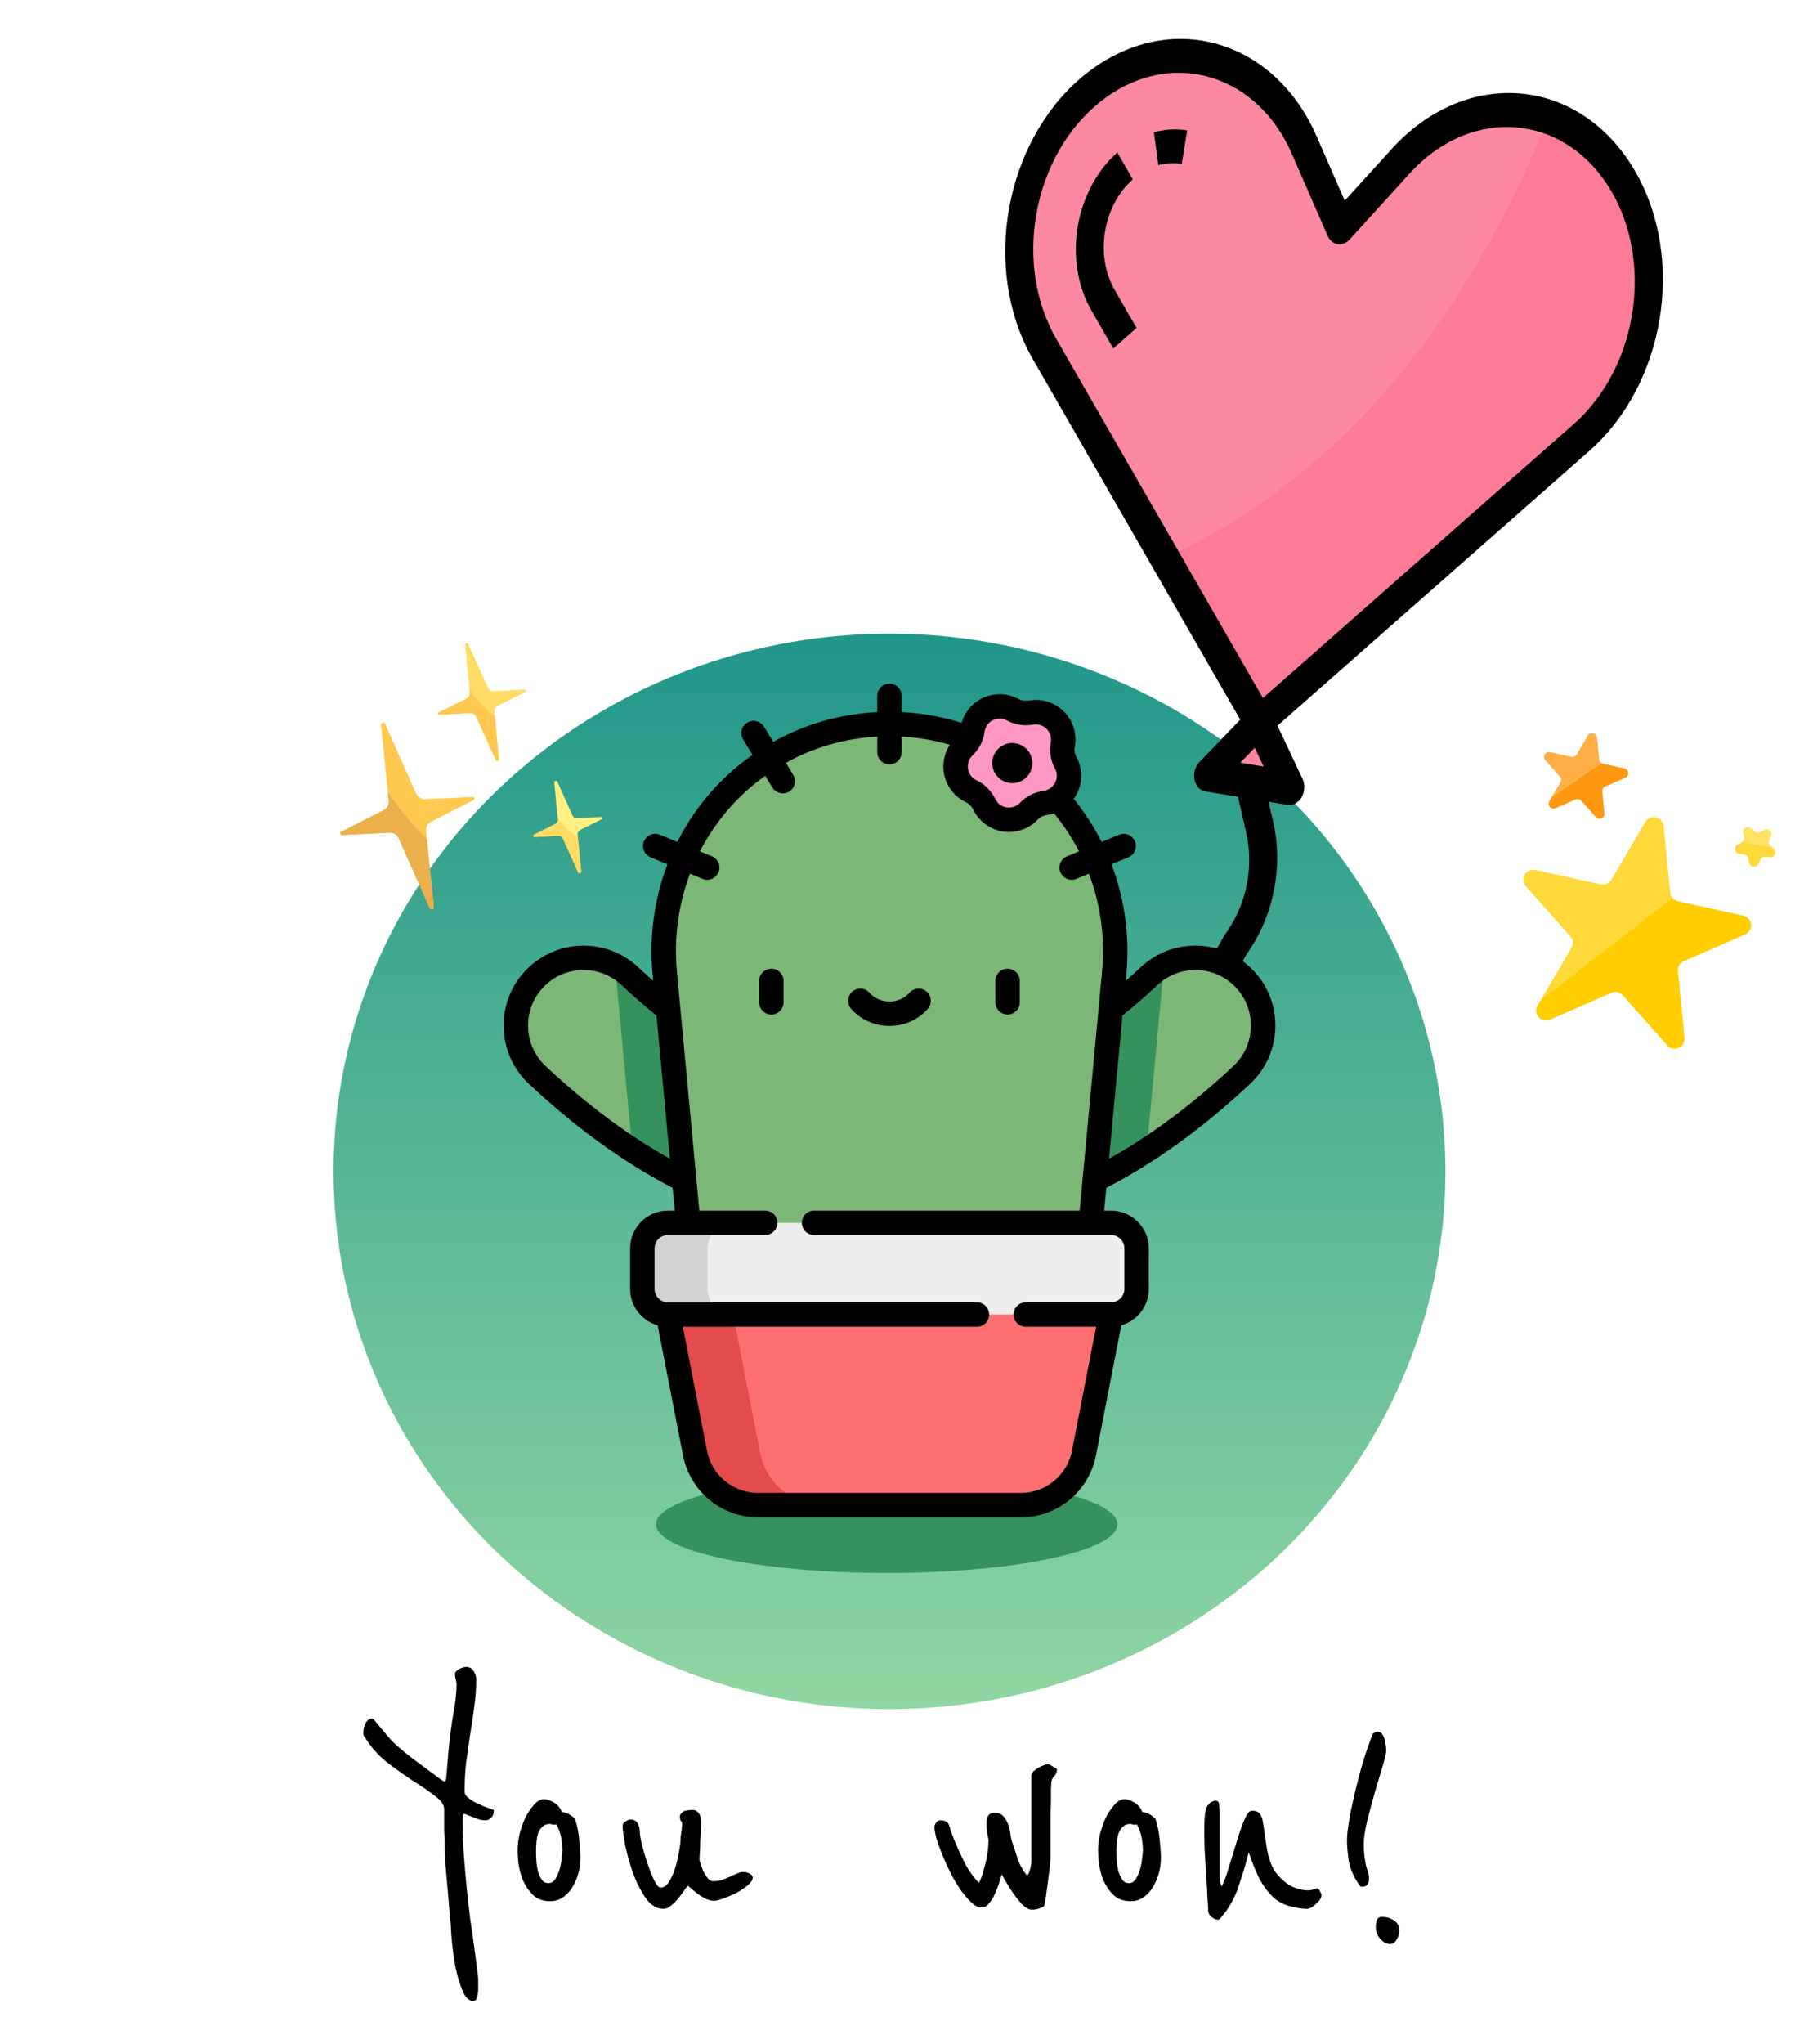 <svg width="649" height="735" viewBox="0 0 649 735" fill="none" xmlns="http://www.w3.org/2000/svg">
<path d="M177.648 650.76C177.648 652.104 177.312 653.064 176.64 653.64C176.064 654.216 175.392 654.504 174.624 654.504C173.76 654.504 172.896 654.36 172.032 654.072C171.264 653.784 170.256 653.4 169.008 652.92L166.848 652.056C166.656 652.536 166.512 653.16 166.416 653.928C166.416 654.6 166.416 655.176 166.416 655.656C166.416 659.016 166.56 662.664 166.848 666.6C167.136 670.536 167.472 674.472 167.856 678.408C168.24 682.344 168.672 686.184 169.152 689.928C169.728 693.672 170.208 697.032 170.592 700.008C170.976 703.08 171.312 705.624 171.6 707.64C171.888 709.752 172.032 711.096 172.032 711.672V715.272C172.032 716.328 171.888 717.288 171.6 718.152C171.408 719.016 170.928 719.448 170.16 719.448C168.72 719.448 167.472 718.248 166.416 715.848C165.456 713.544 164.64 710.856 163.968 707.784C163.392 704.808 162.96 701.88 162.672 699C162.384 696.216 162.24 694.344 162.24 693.384C162.24 692.712 162.096 691.08 161.808 688.488C161.616 685.896 161.376 683.016 161.088 679.848C160.8 676.584 160.512 673.32 160.224 670.056C160.032 666.696 159.936 663.864 159.936 661.56C159.936 660.6 159.888 659.544 159.792 658.392C159.792 657.144 159.792 655.992 159.792 654.936V650.472C159.792 648.936 158.688 647.352 156.48 645.72C154.368 644.088 151.776 642.312 148.704 640.392C145.632 638.376 142.464 636.12 139.2 633.624C135.936 631.032 133.248 627.96 131.136 624.408C130.848 624.312 130.704 623.88 130.704 623.112C130.704 621.768 130.992 620.568 131.568 619.512C132.144 618.456 132.912 617.928 133.872 617.928C134.16 617.928 134.592 618.312 135.168 619.08C135.744 619.752 136.464 620.616 137.328 621.672C138.192 622.728 139.2 623.928 140.352 625.272C141.504 626.52 142.8 627.72 144.24 628.872C145.2 629.736 146.544 630.84 148.272 632.184C150 633.432 151.68 634.68 153.312 635.928C155.04 637.176 156.528 638.28 157.776 639.24C159.024 640.104 159.696 640.536 159.792 640.536C160.176 640.536 160.416 640.152 160.512 639.384C160.608 638.616 160.656 638.136 160.656 637.944L161.376 629.304C161.856 624.408 162.432 619.992 163.104 616.056C163.872 612.024 164.256 608.52 164.256 605.544C164.256 605.256 164.16 604.68 163.968 603.816C163.776 602.952 163.68 602.376 163.68 602.088C163.68 601.512 163.872 601.08 164.256 600.792C164.64 600.408 165.072 600.12 165.552 599.928C166.128 599.64 166.8 599.448 167.568 599.352C168.912 599.352 169.872 599.88 170.448 600.936C171.024 601.896 171.312 602.808 171.312 603.672C171.312 607.128 171.072 610.488 170.592 613.752C170.208 617.016 169.728 620.28 169.152 623.544C168.672 626.808 168.192 630.168 167.712 633.624C167.328 636.984 167.136 640.536 167.136 644.28C167.136 644.856 167.472 645.48 168.144 646.152C168.816 646.728 169.632 647.304 170.592 647.88C171.648 648.36 172.8 648.888 174.048 649.464C175.296 649.944 176.496 650.376 177.648 650.76ZM208.817 667.896C208.817 670.008 208.529 672.024 207.953 673.944C207.377 675.864 206.609 677.544 205.649 678.984C204.689 680.424 203.537 681.576 202.193 682.44C200.945 683.208 199.553 683.592 198.017 683.592C195.329 683.592 193.217 682.824 191.681 681.288C190.145 679.752 188.945 677.976 188.081 675.96C187.313 673.944 186.785 671.928 186.497 669.912C186.305 667.8 186.209 666.216 186.209 665.16C186.209 663.432 186.449 661.512 186.929 659.4C187.505 657.192 188.225 655.176 189.089 653.352C190.049 651.528 191.105 649.992 192.257 648.744C193.409 647.496 194.609 646.872 195.857 646.872C196.145 646.872 196.577 646.968 197.153 647.16C197.825 647.352 198.497 647.64 199.169 648.024C199.841 648.408 200.417 648.888 200.897 649.464C201.473 650.04 201.857 650.712 202.049 651.48C203.105 651.576 204.161 651.96 205.217 652.632C206.273 653.304 206.849 653.832 206.945 654.216C207.713 656.712 208.193 659.208 208.385 661.704C208.673 664.2 208.817 666.264 208.817 667.896ZM202.337 665.304C202.337 663.864 202.193 662.376 201.905 660.84C201.617 659.208 201.041 657.576 200.177 655.944C199.985 656.04 199.745 656.088 199.457 656.088C199.073 656.088 198.737 656.04 198.449 655.944C198.257 655.848 198.065 655.8 197.873 655.8C196.721 655.8 195.809 656.136 195.137 656.808C194.465 657.384 193.937 658.2 193.553 659.256C193.265 660.216 193.073 661.272 192.977 662.424C192.881 663.576 192.833 664.68 192.833 665.736C192.833 666.792 192.881 667.992 192.977 669.336C193.073 670.584 193.265 671.784 193.553 672.936C193.937 674.088 194.417 675.096 194.993 675.96C195.569 676.728 196.337 677.112 197.297 677.112C198.257 677.112 199.073 676.632 199.745 675.672C200.417 674.616 200.945 673.416 201.329 672.072C201.713 670.728 201.953 669.432 202.049 668.184C202.241 666.84 202.337 665.88 202.337 665.304ZM270.777 675.096C270.777 675.96 270.201 676.872 269.049 677.832C267.897 678.792 266.553 679.704 265.017 680.568C263.481 681.336 261.897 682.008 260.265 682.584C258.729 683.16 257.577 683.448 256.809 683.448C255.945 683.448 254.985 683.208 253.929 682.728C252.969 682.248 252.009 681.672 251.049 681C250.185 680.328 249.417 679.704 248.745 679.128C248.073 678.552 247.641 678.168 247.449 677.976C247.161 678.264 246.729 678.84 246.153 679.704C245.577 680.568 244.857 681.528 243.993 682.584C243.225 683.544 242.361 684.408 241.401 685.176C240.537 685.944 239.625 686.328 238.665 686.328C236.169 686.328 234.009 684.984 232.185 682.296C230.361 679.608 228.825 676.536 227.577 673.08C226.425 669.624 225.513 666.312 224.841 663.144C224.265 659.88 223.977 657.672 223.977 656.52C223.977 655.848 224.313 655.32 224.985 654.936C225.753 654.456 226.329 654.216 226.713 654.216C228.057 654.216 228.969 654.696 229.449 655.656C229.929 656.52 230.169 657.48 230.169 658.536C230.169 659.4 230.409 660.936 230.889 663.144C231.465 665.352 232.137 667.608 232.905 669.912C233.673 672.216 234.489 674.28 235.353 676.104C236.217 677.832 236.985 678.696 237.657 678.696C238.905 678.696 239.961 677.928 240.825 676.392C241.785 674.76 242.553 672.936 243.129 670.92C243.705 668.808 244.137 666.84 244.425 665.016C244.713 663.096 244.857 661.848 244.857 661.272C244.857 661.176 244.857 660.888 244.857 660.408C244.953 659.832 245.049 659.256 245.145 658.68C245.241 658.104 245.289 657.576 245.289 657.096C245.385 656.616 245.433 656.28 245.433 656.088C245.433 655.416 245.289 654.984 245.001 654.792C244.713 654.504 244.569 653.976 244.569 653.208C244.569 652.632 244.857 652.104 245.433 651.624C246.009 651.048 247.257 650.76 249.177 650.76C249.945 650.76 250.521 651 250.905 651.48C251.385 651.864 251.721 652.344 251.913 652.92C252.105 653.496 252.201 654.072 252.201 654.648C252.297 655.128 252.345 655.464 252.345 655.656C252.345 655.752 252.297 656.424 252.201 657.672C252.105 658.92 252.009 660.312 251.913 661.848C251.913 663.288 251.865 664.68 251.769 666.024C251.673 667.368 251.625 668.184 251.625 668.472C251.625 668.76 251.769 669.336 252.057 670.2C252.345 671.064 252.681 671.976 253.065 672.936C253.545 673.8 254.073 674.616 254.649 675.384C255.225 676.056 255.849 676.392 256.521 676.392C257.673 676.392 258.729 676.248 259.689 675.96C260.745 675.576 261.705 675.192 262.569 674.808C263.529 674.328 264.393 673.944 265.161 673.656C265.929 673.272 266.649 673.08 267.321 673.08C268.185 673.08 268.953 673.272 269.625 673.656C270.393 674.04 270.777 674.52 270.777 675.096ZM379.67 635.64C380.054 635.736 380.246 636.024 380.246 636.504C380.246 637.176 379.91 637.896 379.238 638.664C378.566 639.336 378.23 640.104 378.23 640.968C378.23 641.16 378.182 641.88 378.086 643.128C378.086 644.376 378.086 645.768 378.086 647.304C378.086 648.84 378.038 650.28 377.942 651.624C377.942 652.968 377.942 653.736 377.942 653.928V668.184C377.942 668.28 377.894 668.952 377.798 670.2C377.702 671.448 377.51 672.936 377.222 674.664C377.03 676.392 376.79 678.216 376.502 680.136C376.31 681.96 376.07 683.544 375.782 684.888C375.686 685.272 375.398 685.56 374.918 685.752C374.534 685.944 374.054 686.136 373.478 686.328C372.998 686.424 372.518 686.52 372.038 686.616C371.558 686.616 371.27 686.616 371.174 686.616C370.118 686.616 368.966 685.992 367.718 684.744C366.566 683.496 365.462 682.104 364.406 680.568C363.35 679.032 362.438 677.592 361.67 676.248C360.902 674.904 360.47 674.136 360.374 673.944C359.99 675.288 359.558 676.68 359.078 678.12C358.598 679.464 358.07 680.712 357.494 681.864C356.918 683.016 356.246 683.976 355.478 684.744C354.806 685.512 354.038 685.896 353.174 685.896C352.022 685.896 350.822 685.32 349.574 684.168C348.326 683.016 347.03 681.528 345.686 679.704C344.438 677.88 343.238 675.864 342.086 673.656C340.934 671.352 339.926 669.144 339.062 667.032C338.198 664.92 337.478 662.952 336.902 661.128C336.422 659.304 336.182 657.864 336.182 656.808C336.182 656.424 336.374 655.944 336.758 655.368C337.142 654.792 337.67 654.504 338.342 654.504C339.686 654.504 340.646 654.936 341.222 655.8C341.318 655.896 341.606 656.76 342.086 658.392C342.662 660.024 343.43 661.944 344.39 664.152C345.35 666.36 346.454 668.664 347.702 671.064C349.046 673.368 350.534 675.336 352.166 676.968C352.838 675.72 353.366 674.328 353.75 672.792C354.23 671.256 354.614 669.768 354.902 668.328C355.19 666.888 355.382 665.592 355.478 664.44C355.574 663.192 355.622 662.184 355.622 661.416C355.43 660.648 355.286 659.88 355.19 659.112C355.094 658.44 354.998 657.768 354.902 657.096C354.902 656.424 354.902 655.848 354.902 655.368C354.902 652.968 355.862 651.768 357.782 651.768C359.222 651.768 360.326 652.248 361.094 653.208C361.862 654.072 362.438 655.128 362.822 656.376C363.206 657.528 363.446 658.68 363.542 659.832C363.734 660.984 363.926 661.8 364.118 662.28C364.886 664.488 365.558 666.552 366.134 668.472C366.806 670.392 367.91 672.36 369.446 674.376C369.83 674.088 370.118 673.608 370.31 672.936C370.598 672.168 370.79 671.4 370.886 670.632C370.982 669.864 371.03 669.192 371.03 668.616C371.03 667.944 371.03 667.464 371.03 667.176V638.52C371.03 637.944 371.27 637.416 371.75 636.936C372.23 636.456 372.806 636.024 373.478 635.64C374.15 635.256 374.774 634.968 375.35 634.776C376.022 634.488 376.502 634.344 376.79 634.344C377.27 634.344 377.702 634.488 378.086 634.776C378.566 635.064 379.094 635.352 379.67 635.64ZM417.645 667.896C417.645 670.008 417.357 672.024 416.781 673.944C416.205 675.864 415.437 677.544 414.477 678.984C413.517 680.424 412.365 681.576 411.021 682.44C409.773 683.208 408.381 683.592 406.845 683.592C404.157 683.592 402.045 682.824 400.509 681.288C398.973 679.752 397.773 677.976 396.909 675.96C396.141 673.944 395.613 671.928 395.325 669.912C395.133 667.8 395.037 666.216 395.037 665.16C395.037 663.432 395.277 661.512 395.757 659.4C396.333 657.192 397.053 655.176 397.917 653.352C398.877 651.528 399.933 649.992 401.085 648.744C402.237 647.496 403.437 646.872 404.685 646.872C404.973 646.872 405.405 646.968 405.981 647.16C406.653 647.352 407.325 647.64 407.997 648.024C408.669 648.408 409.245 648.888 409.725 649.464C410.301 650.04 410.685 650.712 410.877 651.48C411.933 651.576 412.989 651.96 414.045 652.632C415.101 653.304 415.677 653.832 415.773 654.216C416.541 656.712 417.021 659.208 417.213 661.704C417.501 664.2 417.645 666.264 417.645 667.896ZM411.165 665.304C411.165 663.864 411.021 662.376 410.733 660.84C410.445 659.208 409.869 657.576 409.005 655.944C408.813 656.04 408.573 656.088 408.285 656.088C407.901 656.088 407.565 656.04 407.277 655.944C407.085 655.848 406.893 655.8 406.701 655.8C405.549 655.8 404.637 656.136 403.965 656.808C403.293 657.384 402.765 658.2 402.381 659.256C402.093 660.216 401.901 661.272 401.805 662.424C401.709 663.576 401.661 664.68 401.661 665.736C401.661 666.792 401.709 667.992 401.805 669.336C401.901 670.584 402.093 671.784 402.381 672.936C402.765 674.088 403.245 675.096 403.821 675.96C404.397 676.728 405.165 677.112 406.125 677.112C407.085 677.112 407.901 676.632 408.573 675.672C409.245 674.616 409.773 673.416 410.157 672.072C410.541 670.728 410.781 669.432 410.877 668.184C411.069 666.84 411.165 665.88 411.165 665.304ZM475.429 681.288C475.429 681.864 475.237 682.44 474.853 683.016C474.469 683.592 473.989 684.12 473.413 684.6C472.933 685.08 472.357 685.512 471.685 685.896C471.109 686.184 470.581 686.328 470.101 686.328C468.469 686.328 466.357 685.992 463.765 685.32C461.269 684.552 459.253 683.4 457.717 681.864C456.085 680.232 454.645 678.312 453.397 676.104C452.149 673.8 450.757 670.44 449.221 666.024C448.165 670.248 446.917 674.424 445.477 678.552C444.133 682.68 441.925 686.472 438.853 689.928C438.661 690.12 438.373 690.216 437.989 690.216C437.317 690.216 436.597 689.88 435.829 689.208C435.061 688.536 434.677 687.864 434.677 687.192C434.677 686.52 434.581 684.984 434.389 682.584C434.293 680.088 434.149 677.352 433.957 674.376C433.765 671.304 433.573 668.232 433.381 665.16C433.285 661.992 433.237 659.4 433.237 657.384C433.237 656.424 433.285 655.176 433.381 653.64C433.477 652.008 433.765 650.616 434.245 649.464C434.341 649.272 434.677 648.888 435.253 648.312C435.925 647.736 436.645 647.448 437.413 647.448C438.085 647.448 438.469 647.88 438.565 648.744C438.661 649.608 438.709 650.568 438.709 651.624V674.376C438.709 674.856 438.757 675.528 438.853 676.392C439.045 677.256 439.285 677.88 439.573 678.264C440.629 675.96 441.589 673.272 442.453 670.2C443.413 667.032 444.325 664.056 445.189 661.272C446.053 658.392 446.917 655.992 447.781 654.072C448.645 652.056 449.509 651.048 450.373 651.048C451.333 651.048 452.101 651.24 452.677 651.624C453.253 652.008 453.733 652.776 454.117 653.928C454.597 656.712 454.981 659.208 455.269 661.416C455.557 663.528 455.893 665.448 456.277 667.176C456.757 668.904 457.381 670.536 458.149 672.072C459.013 673.512 460.165 674.856 461.605 676.104C462.949 677.352 464.437 678.264 466.069 678.84C467.797 679.416 469.285 679.704 470.533 679.704C471.109 679.704 471.733 679.608 472.405 679.416C473.077 679.128 473.557 678.984 473.845 678.984C474.229 678.984 474.565 679.32 474.853 679.992C475.237 680.664 475.429 681.096 475.429 681.288ZM498.694 629.448C498.694 630.312 498.262 632.184 497.398 635.064C496.534 637.944 495.574 641.16 494.518 644.712C493.558 648.168 492.646 651.576 491.782 654.936C491.014 658.296 490.63 660.936 490.63 662.856C490.63 664.872 490.726 666.552 490.918 667.896C491.11 669.144 491.302 670.2 491.494 671.064C491.782 671.928 492.022 672.696 492.214 673.368C492.406 673.944 492.502 674.664 492.502 675.528C492.502 677.448 491.638 678.408 489.91 678.408C489.622 678.408 489.334 678.216 489.046 677.832C486.934 674.76 485.638 671.736 485.158 668.76C484.774 665.784 484.582 663.48 484.582 661.848C484.582 659.832 484.87 657.24 485.446 654.072C486.022 650.808 486.742 647.4 487.606 643.848C488.47 640.2 489.43 636.6 490.486 633.048C491.638 629.4 492.742 626.232 493.798 623.544C493.99 623.352 494.23 623.16 494.518 622.968C494.806 622.776 495.19 622.68 495.67 622.68C496.342 622.68 496.87 622.968 497.254 623.544C497.638 624.024 497.926 624.648 498.118 625.416C498.31 626.088 498.454 626.808 498.55 627.576C498.646 628.344 498.694 628.968 498.694 629.448ZM503.446 694.104C503.446 695.16 503.11 696.264 502.438 697.416C501.862 698.472 501.094 699 500.134 699C498.886 699 497.686 698.376 496.534 697.128C495.478 695.88 494.95 694.44 494.95 692.808C494.95 692.232 495.046 691.512 495.238 690.648C495.526 689.688 496.15 689.208 497.11 689.208C497.494 689.208 498.022 689.256 498.694 689.352C499.366 689.448 500.038 689.688 500.71 690.072C501.478 690.36 502.102 690.84 502.582 691.512C503.158 692.184 503.446 693.048 503.446 694.104Z" fill="black"/>
<g filter="url(#filter0_d)">
<ellipse cx="320" cy="421.17" rx="200" ry="193.348" fill="url(#paint0_linear)"/>
</g>
<ellipse cx="319" cy="548.07" rx="83" ry="17.486" fill="#35925D"/>
<g clip-path="url(#clip0)">
<path d="M449.299 341.905C458.381 328.669 461.661 311.225 458.033 295.45L454.292 278.99L452.1 271.156L442.979 276.552L444.573 282.936L448.345 299.395C451.084 311.321 448.606 324.505 441.744 334.515C431.944 348.847 428.967 367.972 433.957 384.541L434.636 386.79L446.14 388.683L443.439 379.725C439.66 367.205 441.9 352.748 449.299 341.905Z" fill="#A2A9B0"/>
<path d="M452.937 259.514L375.771 125.481C359.198 96.679 365.978 55.528 390.914 33.567C392.415 32.244 393.966 31.009 395.56 29.867C422.017 10.88 454.822 20.488 468.832 51.328C468.964 51.62 469.095 51.913 469.224 52.208L482.172 81.87L503.944 57.922C526.793 32.779 560.996 33.528 580.34 59.593C580.531 59.85 580.72 60.109 580.907 60.37C599.89 86.83 596.51 128.331 573.357 153.061C571.962 154.551 570.512 155.96 569.011 157.283L452.937 259.514Z" fill="#FC88A1"/>
<path d="M452.937 259.514L434.608 278.526L464.207 283.398L452.937 259.514Z" fill="#FC88A1"/>
<path d="M415.097 47.544L416.721 59.412C419.515 58.638 422.369 58.478 425.144 58.939L427.13 46.873C423.166 46.218 419.089 46.446 415.097 47.544Z" fill="#FCBDCB"/>
<path d="M407.544 64.495L401.973 54.816C386.583 68.4 382.401 93.811 392.626 111.611L400.506 125.301L408.886 117.918L401.005 104.228C393.86 91.773 396.784 74.003 407.544 64.495Z" fill="#FCBDCB"/>
<path d="M580.907 60.37C574.654 51.647 566.426 45.328 557.119 42.104C518.221 139.487 460.331 182.104 419.051 200.641L452.938 259.508L568.986 157.279C593.92 135.315 600.695 94.163 584.119 65.364C583.121 63.63 582.049 61.963 580.907 60.37Z" fill="#FC7B97"/>
<path d="M584.804 56.215C564.074 27.281 526.748 25.719 501.433 52.728C501.186 52.992 500.94 53.258 500.695 53.527L483.773 72.15L473.709 49.098C458.866 15.058 423.193 3.84 394.031 24.044C364.869 44.247 353.26 88.22 368.103 122.26C369.146 124.653 370.308 126.961 371.582 129.173L446.187 258.757L431.48 274.015C429.306 276.275 428.946 280.125 430.678 282.614C431.415 283.674 432.455 284.361 433.616 284.554L445.367 286.487L448.315 299.365C451.054 311.291 448.576 324.476 441.714 334.485C431.914 348.818 428.937 367.942 433.927 384.511L434.606 386.76L446.11 388.654L443.41 379.695C439.638 367.17 441.887 352.714 449.293 341.88C458.376 328.643 461.656 311.2 458.028 295.424L456.392 288.277L463.22 289.401C465.945 289.845 468.596 287.505 469.142 284.173C469.374 282.753 469.19 281.311 468.621 280.102L459.579 260.936L571.773 162.119C599.022 138.112 606.425 93.136 588.307 61.662C587.219 59.771 586.05 57.953 584.804 56.215ZM446.218 274.234L451.395 268.89L454.585 275.611L446.218 274.234ZM566.196 152.439L454.342 250.984L379.966 121.791C364.922 95.671 371.058 58.338 393.672 38.404C395.035 37.201 396.443 36.079 397.891 35.04C407.884 27.824 419.417 24.881 430.518 26.715C432.28 27.008 434.021 27.415 435.735 27.933C448.329 31.697 458.797 41.575 464.755 55.32L477.7 84.975C479.11 87.891 482.287 88.714 484.793 86.814C485.018 86.644 485.232 86.454 485.435 86.248L507.181 62.302C527.928 39.51 558.961 40.223 576.494 63.895C594.028 87.567 591.422 125.232 570.674 148.024C569.247 149.593 567.751 151.067 566.196 152.439Z" fill="black"/>
<path d="M416.721 59.412C419.515 58.638 422.369 58.477 425.144 58.939L427.13 46.873C423.165 46.217 419.088 46.446 415.097 47.544L416.721 59.412Z" fill="black"/>
<path d="M407.544 64.495L401.973 54.816C386.583 68.4 382.401 93.811 392.626 111.611L400.506 125.301L408.886 117.918L401.005 104.228C393.86 91.773 396.784 74.003 407.544 64.495Z" fill="black"/>
</g>
<path d="M149.796 285.535C150.315 286.701 151.624 287.416 153.101 287.343L169.97 286.503C170.76 286.464 171.009 287.365 170.304 287.723C166.307 289.751 158.898 293.511 155.228 295.373C153.909 296.042 153.137 297.309 153.266 298.577L156.069 326.147C156.146 326.905 154.912 327.233 154.602 326.537L143.335 301.216C142.816 300.051 141.516 299.334 140.038 299.408C135.928 299.613 127.628 300.026 123.151 300.249C122.361 300.288 122.121 299.386 122.826 299.029C126.823 297 134.233 293.24 137.903 291.378C139.222 290.709 139.994 289.442 139.865 288.174L137.061 260.604C136.984 259.845 138.217 259.516 138.527 260.212C142.034 268.093 149.102 283.976 149.796 285.535Z" fill="#FFC850"/>
<path d="M177.813 248.554C176.83 248.611 175.964 248.16 175.627 247.416C174.225 244.319 170.52 236.136 168.462 231.591C168.227 231.072 167.308 231.318 167.362 231.885L169.006 249.174C169.084 249.988 168.562 250.806 167.681 251.244C165.321 252.418 160.646 254.742 157.916 256.099C157.381 256.365 157.563 257.049 158.16 257.015C161.203 256.838 166.416 256.536 169.048 256.383C170.031 256.326 170.89 256.777 171.227 257.522L178.371 273.299C178.61 273.825 179.543 273.577 179.488 273.002L177.848 255.763C177.771 254.949 178.292 254.131 179.174 253.693C181.532 252.521 186.201 250.199 188.931 248.842C189.468 248.575 189.278 247.889 188.679 247.924L177.813 248.554Z" fill="#FFDC64"/>
<g clip-path="url(#clip1)">
<path d="M381.426 429.53L366.346 383.233L366.109 383.312C366.314 383.24 386.901 375.884 413.372 351.003C423.172 341.79 438.591 342.26 447.81 352.054C457.029 361.847 456.558 377.254 446.758 386.466C412.263 418.889 384.481 428.537 381.426 429.53Z" fill="#7CB777"/>
<path d="M258.575 429.53L273.656 383.233L273.893 383.312C273.688 383.24 253.1 375.884 226.63 351.003C216.83 341.79 201.411 342.26 192.192 352.054C182.973 361.847 183.444 377.254 193.244 386.466C227.739 418.889 255.521 428.537 258.575 429.53Z" fill="#7CB777"/>
<path d="M221.353 347.229C221.425 348.596 221.514 349.963 221.643 351.328L227.479 413.566C244.734 424.78 256.637 428.9 258.576 429.531L273.656 383.233L273.894 383.312C273.688 383.241 253.101 375.884 226.631 351.003C225.008 349.478 223.23 348.224 221.353 347.229Z" fill="#35925D"/>
<path d="M418.36 351.328C418.488 349.963 418.577 348.596 418.649 347.229C416.772 348.225 414.994 349.478 413.372 351.003C386.902 375.884 366.314 383.241 366.109 383.312L366.347 383.233L381.427 429.531C383.366 428.9 395.268 424.78 412.524 413.566L418.36 351.328Z" fill="#35925D"/>
<path d="M369.859 277.305C356.072 266.655 338.777 260.318 320.001 260.318C301.225 260.318 283.93 266.655 270.142 277.305C248.02 294.393 236.536 321.872 239.144 349.69L247.58 439.666L320.001 456.15L392.421 439.666L400.858 349.69C403.466 321.872 391.982 294.393 369.859 277.305Z" fill="#7CB777"/>
<path d="M383.385 274.221C382.301 272.232 381.936 269.931 382.352 267.705C383.622 260.904 377.663 254.95 370.858 256.219C368.63 256.635 366.327 256.27 364.336 255.187C358.257 251.879 350.747 255.701 349.853 262.561C349.56 264.806 348.501 266.883 346.855 268.439C341.827 273.195 343.145 281.512 349.398 284.482C351.445 285.454 353.093 287.102 354.067 289.147C357.039 295.395 365.363 296.712 370.122 291.688C371.68 290.043 373.758 288.985 376.005 288.693C382.87 287.799 386.696 280.296 383.385 274.221Z" fill="#FF98C5"/>
<path d="M320.001 456.15L240.311 472.635L250.054 522.532C252.169 533.363 261.666 541.18 272.71 541.18L367.292 541.18C378.336 541.18 387.833 533.364 389.948 522.532L399.691 472.635L320.001 456.15Z" fill="#FD6F71"/>
<path d="M273.492 522.532L263.749 472.636L331.72 458.575L320.001 456.15L240.311 472.635L250.054 522.532C252.169 533.363 261.666 541.18 272.71 541.18L296.147 541.18C285.103 541.18 275.606 533.364 273.492 522.532Z" fill="#E34B4C"/>
<path d="M399.691 439.666L240.311 439.666C235.22 439.666 231.093 443.789 231.093 448.876L231.093 463.425C231.093 468.512 235.22 472.636 240.311 472.636L399.691 472.636C404.782 472.636 408.909 468.512 408.909 463.425L408.909 448.876C408.909 443.789 404.782 439.666 399.691 439.666Z" fill="#EFEDEE"/>
<path d="M254.531 463.425L254.531 448.876C254.531 443.789 258.658 439.666 263.749 439.666L240.311 439.666C235.221 439.666 231.094 443.789 231.094 448.876L231.094 463.425C231.094 468.512 235.221 472.635 240.311 472.635L263.749 472.635C258.658 472.635 254.531 468.511 254.531 463.425Z" fill="#D2D2D2"/>
<path d="M277.501 348.305C275.074 348.305 273.106 350.271 273.106 352.696L273.106 360.38C273.106 362.805 275.074 364.771 277.501 364.771C279.928 364.771 281.895 362.805 281.895 360.38L281.895 352.696C281.895 350.271 279.928 348.305 277.501 348.305Z" fill="black"/>
<path d="M362.488 364.772C364.915 364.772 366.882 362.806 366.882 360.381L366.882 352.697C366.882 350.271 364.915 348.305 362.488 348.305C360.061 348.305 358.093 350.271 358.093 352.697L358.093 360.381C358.093 362.805 360.061 364.772 362.488 364.772Z" fill="black"/>
<path d="M319.994 368.874C325.349 368.874 330.378 366.637 333.79 362.736C335.388 360.91 335.201 358.137 333.374 356.54C331.546 354.944 328.77 355.13 327.173 356.956C325.43 358.948 322.813 360.091 319.994 360.091C317.174 360.091 314.558 358.948 312.815 356.956C311.218 355.13 308.442 354.944 306.614 356.54C304.786 358.136 304.6 360.91 306.197 362.736C309.61 366.636 314.638 368.874 319.994 368.874Z" fill="black"/>
<path d="M364.175 281.586C368.161 281.586 371.393 278.357 371.393 274.374C371.393 270.39 368.161 267.161 364.175 267.161C360.188 267.161 356.956 270.39 356.956 274.374C356.956 278.357 360.188 281.586 364.175 281.586Z" fill="black"/>
<path d="M458.802 369.612C459.037 361.939 456.267 354.636 451.005 349.045C445.592 343.296 437.956 339.999 430.054 339.999C422.705 339.999 415.709 342.771 410.353 347.805C408.586 349.466 406.791 351.082 404.985 352.668L405.226 350.099C406.492 336.595 404.586 323.126 399.865 310.765L405.934 308.246C408.176 307.316 409.238 304.746 408.307 302.506C407.377 300.267 404.805 299.205 402.563 300.136L396.317 302.728C393.552 297.239 390.196 292.042 386.284 287.242C386.704 286.659 387.088 286.045 387.419 285.394C389.554 281.208 389.485 276.246 387.237 272.121C386.638 271.022 386.434 269.74 386.664 268.511C387.445 264.336 386.337 260.072 383.627 256.812C380.904 253.536 376.919 251.657 372.693 251.657C370.519 251.657 368.481 252.448 366.43 251.331C364.335 250.191 361.983 249.588 359.628 249.588C353.21 249.588 347.661 253.905 345.933 259.915C338.954 257.708 331.74 256.41 324.387 256.041L324.387 250.198C324.387 247.773 322.42 245.807 319.993 245.807C317.566 245.807 315.598 247.773 315.598 250.198L315.598 256.04C302.318 256.699 289.618 260.343 278.164 266.748L274.854 261.294C273.596 259.22 270.893 258.559 268.818 259.817C266.742 261.075 266.081 263.775 267.339 265.849L270.723 271.424C269.617 272.199 268.523 273 267.446 273.832C257.5 281.514 249.355 291.426 243.656 302.723L237.423 300.136C235.182 299.207 232.609 300.268 231.679 302.507C230.748 304.747 231.81 307.317 234.052 308.247L240.112 310.762C235.361 323.215 233.508 336.744 234.76 350.1L235.001 352.668C233.196 351.083 231.401 349.467 229.633 347.805C224.278 342.772 217.282 339.999 209.933 339.999C202.031 339.999 194.394 343.297 188.982 349.046C178.118 360.587 178.675 378.808 190.225 389.664C211.051 409.24 229.522 420.71 241.979 427.083L242.747 435.275L240.302 435.275C232.797 435.275 226.691 441.376 226.691 448.876L226.691 463.425C226.691 469.636 230.879 474.883 236.581 476.506L245.733 523.373C248.244 536.236 259.587 545.572 272.702 545.572L367.284 545.572C380.4 545.572 391.742 536.236 394.254 523.373L403.405 476.506C409.107 474.883 413.295 469.636 413.295 463.425L413.295 448.876C413.295 441.376 407.189 435.275 399.684 435.275L397.24 435.275L398.008 427.083C410.464 420.71 428.936 409.24 449.762 389.664C455.357 384.405 458.567 377.284 458.802 369.612ZM359.63 258.37C360.533 258.37 361.407 258.597 362.228 259.044C365.082 260.596 368.464 261.132 371.658 260.536C375.377 259.842 378.716 263.205 378.026 266.899C377.427 270.108 377.957 273.455 379.52 276.322C380.394 277.926 380.42 279.779 379.589 281.406C378.791 282.971 377.232 284.085 375.491 284.327C372.233 284.78 369.193 286.275 366.924 288.67C364.972 290.73 361.606 290.93 359.435 289.093C358.514 288.314 358.055 287.2 357.458 286.183C356.03 283.75 353.831 281.728 351.279 280.517C349.628 279.733 348.517 278.248 348.231 276.443C347.949 274.668 348.563 272.864 349.87 271.628C352.229 269.398 353.785 266.346 354.204 263.128C354.607 260.038 357.3 258.37 359.63 258.37ZM196.248 383.267C188.228 375.729 187.841 363.076 195.386 355.063C199.199 351.012 204.366 348.781 209.934 348.781C215.037 348.781 219.894 350.706 223.613 354.202C227.71 358.053 231.928 361.729 236.173 365.148L240.997 416.604C229.37 410.141 213.703 399.674 196.248 383.267ZM292.855 444.057L399.684 444.057C402.343 444.057 404.506 446.218 404.506 448.876L404.506 463.425C404.506 466.083 402.343 468.244 399.684 468.244L369.027 468.244C366.6 468.244 364.632 470.211 364.632 472.636C364.632 475.061 366.6 477.027 369.027 477.027L394.349 477.027L385.628 521.692C383.92 530.44 376.205 536.789 367.285 536.789L272.703 536.789C263.783 536.789 256.068 530.44 254.36 521.691L245.639 477.026L351.449 477.026C353.876 477.026 355.843 475.06 355.843 472.635C355.843 470.21 353.876 468.244 351.449 468.244L240.304 468.244C237.645 468.244 235.481 466.082 235.481 463.425L235.481 448.875C235.481 446.218 237.645 444.056 240.304 444.056L275.277 444.056C277.704 444.056 279.671 442.09 279.671 439.665C279.671 437.24 277.704 435.274 275.277 435.274L251.576 435.274C251.576 435.274 250.504 423.844 250.504 423.843L244.811 363.12L243.513 349.28C242.394 337.347 244.03 325.265 248.235 314.131L252.759 316.008C254.971 316.926 257.583 315.848 258.503 313.638C259.434 311.398 258.372 308.828 256.13 307.898L251.804 306.103C256.898 296.211 264.083 287.53 272.823 280.779C273.636 280.151 274.461 279.542 275.293 278.95C275.293 278.95 277.842 283.149 277.845 283.152C279.086 285.198 281.835 285.87 283.881 284.63C285.956 283.373 286.618 280.672 285.359 278.598L282.733 274.271C292.81 268.693 303.95 265.489 315.6 264.844L315.6 270.436C315.6 272.861 317.567 274.827 319.994 274.827C322.421 274.827 324.389 272.861 324.389 270.436L324.389 264.842C330.279 265.172 336.071 266.154 341.696 267.799C341.686 267.814 341.679 267.83 341.669 267.846C339.778 270.748 339.008 274.395 339.55 277.817C340.285 282.457 343.26 286.43 347.505 288.447C348.63 288.981 349.557 289.909 350.092 291.032C352.292 295.656 357.084 298.863 362.206 299.132C366.32 299.348 370.459 297.706 373.295 294.719C373.299 294.715 373.304 294.711 373.308 294.707C374.139 293.817 375.333 293.208 376.567 293.048C377.459 292.932 378.347 292.735 379.202 292.452C382.69 296.682 385.688 301.266 388.178 306.107L383.86 307.899C381.618 308.828 380.556 311.398 381.487 313.638C382.404 315.845 385.028 316.923 387.231 316.009L391.746 314.135C395.925 325.184 397.609 337.214 396.477 349.28L395.24 362.471C395.24 362.471 389.485 423.843 389.485 423.845L388.414 435.275L292.855 435.275C290.428 435.275 288.461 437.241 288.461 439.666C288.461 442.091 290.428 444.057 292.855 444.057ZM443.74 383.267C426.286 399.673 410.619 410.14 398.991 416.604L403.816 365.147C408.063 361.726 412.281 358.05 416.376 354.201C420.095 350.706 424.952 348.781 430.054 348.781C435.622 348.781 440.789 351.012 444.603 355.062C448.257 358.944 450.18 364.016 450.017 369.343C449.854 374.671 447.625 379.616 443.74 383.267Z" fill="black"/>
</g>
<path d="M207.741 294.189C206.954 294.232 206.26 293.864 205.987 293.258C204.916 290.877 202.181 284.796 200.481 281.017C200.248 280.498 199.332 280.751 199.387 281.318L200.691 294.665C200.755 295.326 200.34 295.988 199.635 296.341C197.857 297.232 194.435 298.947 192.221 300.056C191.688 300.323 191.869 301.004 192.464 300.971C194.937 300.836 198.76 300.625 200.746 300.516C201.533 300.473 202.223 300.842 202.495 301.447L207.997 313.679C208.23 314.198 209.15 313.954 209.095 313.387L207.792 300.04C207.727 299.38 208.142 298.717 208.847 298.364C210.625 297.473 214.048 295.759 216.261 294.65C216.794 294.383 216.606 293.702 216.011 293.735L207.741 294.189Z" fill="#FFF082"/>
<path d="M156.069 326.147L153.599 301.857C147.698 295.945 142.78 289.491 139.525 284.83L139.865 288.173C139.994 289.442 139.222 290.708 137.903 291.378C134.234 293.24 126.824 297 122.827 299.028C122.121 299.386 122.361 300.288 123.151 300.249C127.628 300.026 135.928 299.613 140.039 299.408C141.517 299.334 142.816 300.05 143.335 301.216L154.602 326.536C154.912 327.233 156.147 326.905 156.069 326.147Z" fill="#EBAF4B"/>
<path d="M168.859 247.622L169.006 249.175C169.084 249.988 168.562 250.806 167.681 251.244C165.321 252.418 160.645 254.742 157.916 256.099C157.381 256.366 157.562 257.049 158.16 257.015C161.203 256.838 166.416 256.536 169.048 256.383C170.031 256.326 170.89 256.777 171.227 257.522L178.371 273.299C178.61 273.825 179.543 273.577 179.488 273.002L178.021 257.575C173.748 254.498 170.763 250.677 168.859 247.622Z" fill="#FFC850"/>
<path d="M202.495 301.447L207.997 313.679C208.23 314.198 209.151 313.954 209.095 313.387L207.874 300.88C204.179 298.879 201.878 295.926 200.608 293.818L200.691 294.665C200.756 295.326 200.34 295.988 199.636 296.341C197.858 297.232 194.435 298.947 192.221 300.056C191.688 300.323 191.869 301.004 192.465 300.971C194.937 300.836 198.76 300.626 200.747 300.517C201.533 300.473 202.223 300.842 202.495 301.447Z" fill="#FFDC64"/>
<g clip-path="url(#clip2)">
<path d="M636.916 304.124C636.347 303.605 636.176 302.78 636.493 302.079L637.155 300.62C637.469 299.92 637.296 299.097 636.726 298.58C636.158 298.064 635.321 297.972 634.653 298.351L633.264 299.141C632.593 299.523 631.752 299.429 631.184 298.907L630.005 297.831C629.435 297.307 628.591 297.211 627.919 297.595C627.246 297.978 626.898 298.752 627.06 299.509L627.38 301.076C627.499 301.664 627.31 302.271 626.878 302.689L637.419 304.584L636.916 304.124Z" fill="#FFE165"/>
<path d="M638.097 305.198L637.417 304.577L626.888 302.671C626.784 302.784 626.665 302.883 626.536 302.966L625.147 303.754C624.476 304.134 624.127 304.904 624.283 305.66C624.44 306.415 625.066 306.984 625.834 307.066L627.421 307.242C628.186 307.326 628.811 307.891 628.968 308.644L629.289 310.21C629.444 310.964 630.067 311.532 630.833 311.618C631.598 311.703 632.332 311.287 632.65 310.586L633.312 309.128C633.629 308.427 634.363 308.01 635.128 308.095L636.715 308.272C637.476 308.347 638.201 307.929 638.514 307.233C638.827 306.535 638.66 305.716 638.097 305.198Z" fill="#FFD839"/>
<path d="M584.695 279.647C585.407 279.343 585.84 278.613 585.765 277.842C585.691 277.072 585.125 276.438 584.367 276.277L576.679 274.598C576.446 274.542 576.227 274.438 576.037 274.293L558.321 286.47L557.38 288.078C556.99 288.742 557.072 289.582 557.584 290.157C558.096 290.733 558.921 290.914 559.627 290.604L566.835 287.453C567.54 287.148 568.364 287.332 568.873 287.908L574.101 293.784C574.611 294.362 575.437 294.546 576.145 294.237C576.853 293.93 577.281 293.2 577.203 292.432L576.424 284.596C576.349 283.83 576.775 283.102 577.481 282.793L584.695 279.647Z" fill="#FF9811"/>
<path d="M575.288 273.04L574.517 265.217C574.436 264.456 573.877 263.834 573.13 263.671C572.383 263.507 571.615 263.838 571.223 264.494L567.236 271.275C566.847 271.94 566.073 272.278 565.321 272.113L557.638 270.425C556.885 270.259 556.111 270.597 555.721 271.261C555.331 271.925 555.414 272.765 555.927 273.34L561.153 279.216C561.665 279.791 561.748 280.631 561.358 281.295L558.321 286.47L576.031 274.29C575.615 274 575.345 273.544 575.288 273.04Z" fill="#FFAF46"/>
<path d="M600.868 320.941L598.504 296.98C598.354 295.447 597.233 294.186 595.727 293.856C594.221 293.526 592.675 294.203 591.896 295.532L579.712 316.305C578.934 317.632 577.387 318.308 575.884 317.979L552.347 312.819C550.841 312.487 549.293 313.162 548.513 314.491C547.734 315.82 547.899 317.5 548.924 318.651L564.931 336.648C565.955 337.799 566.122 339.478 565.342 340.806L554.494 359.299L601.65 322.8C601.212 322.271 600.94 321.624 600.868 320.941V320.941Z" fill="#FFD839"/>
<path d="M627.844 335.951C629.254 335.333 630.106 333.88 629.955 332.349C629.805 330.819 628.686 329.558 627.183 329.227L603.644 324.065C602.853 323.885 602.149 323.439 601.65 322.8L554.494 359.299L553.154 361.576C552.374 362.905 552.539 364.584 553.563 365.735C554.588 366.885 556.236 367.247 557.648 366.629L579.723 356.98C581.135 356.363 582.784 356.725 583.807 357.874L599.814 375.874C600.836 377.027 602.486 377.391 603.898 376.774C605.311 376.158 606.165 374.703 606.015 373.169L603.652 349.204C603.501 347.673 604.355 346.217 605.766 345.6L627.844 335.951Z" fill="#FFCD00"/>
</g>
<rect width="114" height="620" fill="white"/>
<defs>
<filter id="filter0_d" x="100" y="207.821" width="440" height="426.697" filterUnits="userSpaceOnUse" color-interpolation-filters="sRGB">
<feFlood flood-opacity="0" result="BackgroundImageFix"/>
<feColorMatrix in="SourceAlpha" type="matrix" values="0 0 0 0 0 0 0 0 0 0 0 0 0 0 0 0 0 0 127 0"/>
<feOffset/>
<feGaussianBlur stdDeviation="10"/>
<feColorMatrix type="matrix" values="0 0 0 0 0.362 0 0 0 0 0.362 0 0 0 0 0.362 0 0 0 0.37 0"/>
<feBlend mode="normal" in2="BackgroundImageFix" result="effect1_dropShadow"/>
<feBlend mode="normal" in="SourceGraphic" in2="effect1_dropShadow" result="shape"/>
</filter>
<linearGradient id="paint0_linear" x1="320" y1="227.821" x2="320" y2="614.518" gradientUnits="userSpaceOnUse">
<stop stop-color="#20968A"/>
<stop offset="1" stop-color="#90D6A2"/>
</linearGradient>
<clipPath id="clip0">
<rect x="343.622" width="299.994" height="366.877" transform="rotate(9.346 343.622 0)" fill="white"/>
</clipPath>
<clipPath id="clip1">
<rect x="170" y="245.807" width="300" height="299.765" fill="white"/>
</clipPath>
<clipPath id="clip2">
<rect width="99.983" height="99.938" transform="matrix(0.888 0.46 -0.46 0.888 559.98 256.799)" fill="white"/>
</clipPath>
</defs>
</svg>
